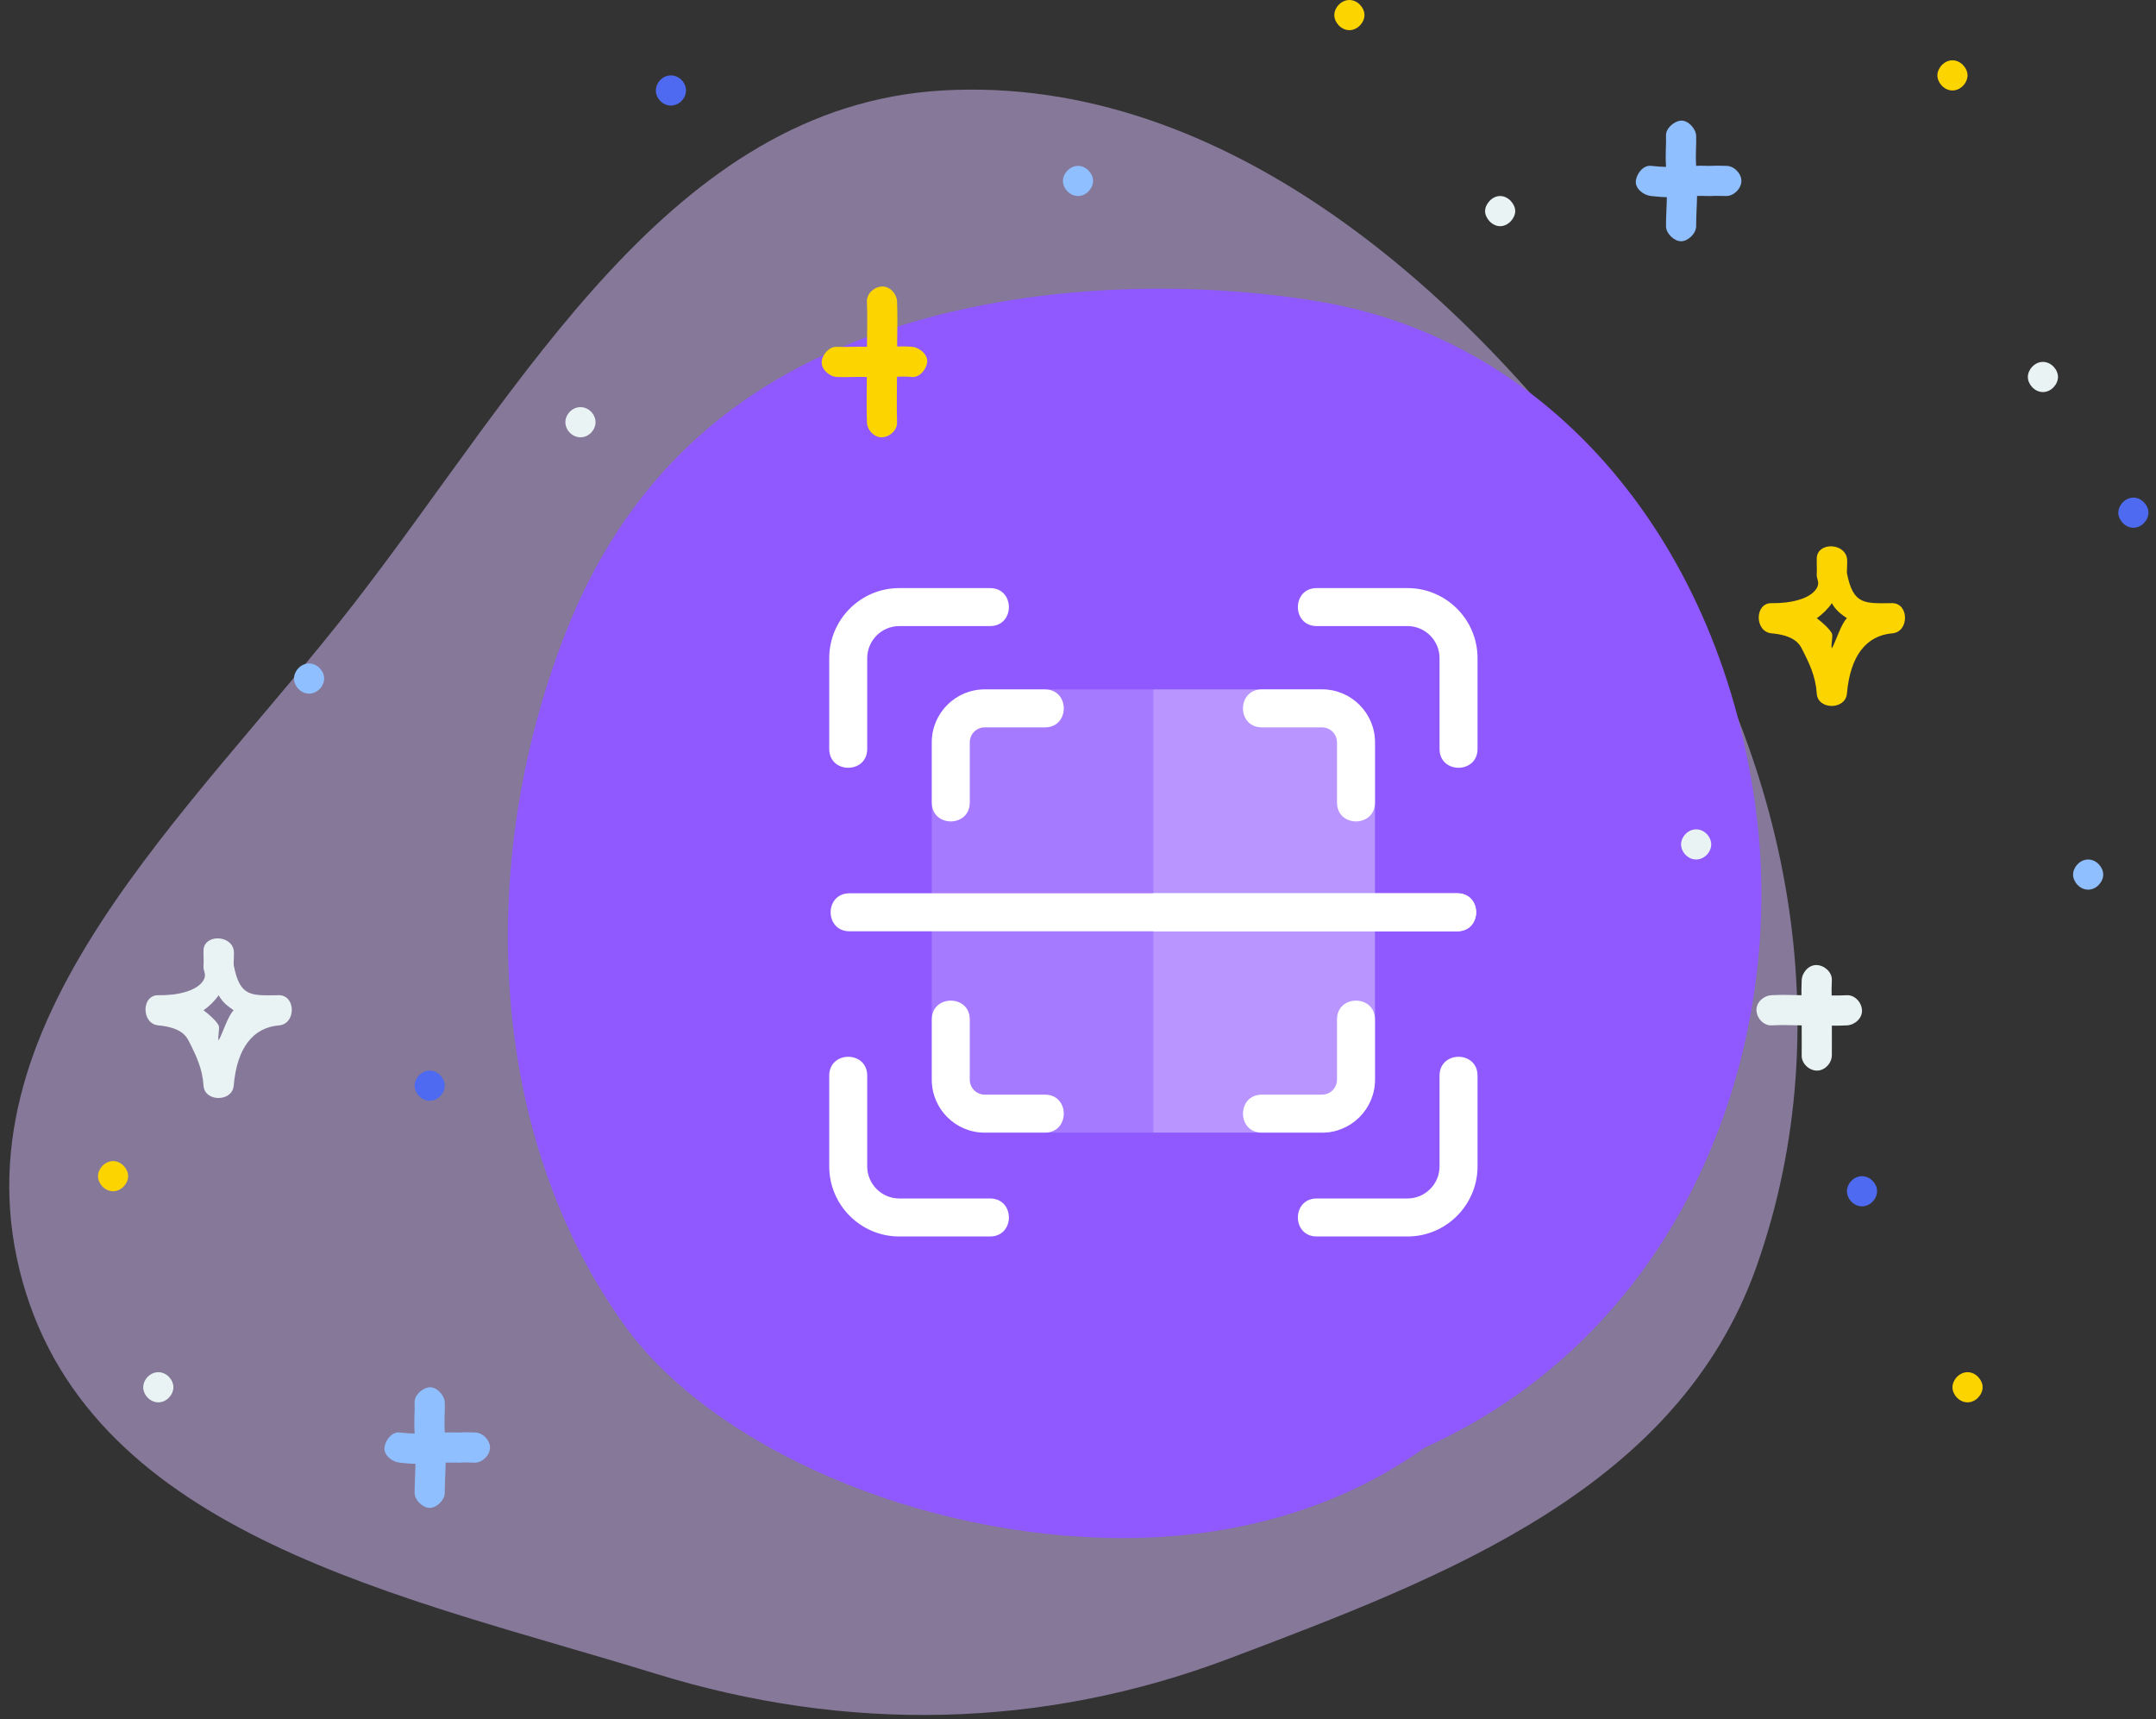 <svg width="143" height="114" viewBox="0 0 143 114" fill="none" xmlns="http://www.w3.org/2000/svg">
<rect x="0" y="0" width="143" height="114" fill="#333333" stroke="none"/>
<path opacity="0.5" fill-rule="evenodd" clip-rule="evenodd" d="M62.5 6C81.216 4.915 97.718 19.51 108.5 35C118.428 49.263 122.316 67.585 116.5 84C111.287 98.713 95.991 104.527 81.5 110C69.121 114.676 56.14 114.902 43.5 111C26.875 105.868 6.23 101.898 1.5 85C-3.318 67.785 12.581 54.086 23.5 40C34.617 25.66 44.498 7.045 62.5 6Z" fill="#D9BFFF"/>
<path d="M116.5 54C114.257 36.121 102.97 22.579 87.5 20C80.031 18.749 68.865 18.465 58.5 22C48.307 25.473 41.342 32.153 37.5 42C31.432 57.543 32.484 75.582 41.5 88C47.267 95.927 60.929 102 74.5 102C81.582 102 88.647 100.194 94.5 96C111.87 88.141 118.442 69.465 116.5 54Z" fill="#9059FF"/>
<g clip-path="url(#clip0_5405_68903)">
<path d="M91.197 49.228V71.604C91.197 73.539 89.623 75.113 87.688 75.113H65.312C63.377 75.113 61.803 73.539 61.803 71.604V49.228C61.803 47.293 63.377 45.719 65.312 45.719H87.688C89.623 45.719 91.197 47.293 91.197 49.228Z" fill="white" fill-opacity="0.2"/>
<path d="M91.197 49.228V71.604C91.197 73.539 89.623 75.113 87.688 75.113H76.5V45.719H87.688C89.623 45.719 91.197 47.293 91.197 49.228Z" fill="white" fill-opacity="0.2"/>
<path d="M96.656 61.76H56.344C54.677 61.76 54.677 59.24 56.344 59.24H96.656C98.323 59.24 98.323 61.76 96.656 61.76Z" fill="white"/>
<path d="M96.656 61.76H76.5V59.24H96.656C98.323 59.24 98.323 61.76 96.656 61.76Z" fill="white"/>
<path d="M95.48 49.666V43.648C95.48 42.474 94.526 41.52 93.352 41.52H87.334C85.668 41.52 85.666 39 87.334 39H93.352C95.915 39 98 41.085 98 43.648V49.666C98 51.332 95.48 51.334 95.48 49.666Z" fill="white"/>
<path d="M93.352 82H87.334C85.668 82 85.666 79.48 87.334 79.48H93.352C94.526 79.48 95.48 78.526 95.48 77.352V71.334C95.48 69.668 98 69.666 98 71.334V77.352C98 79.915 95.915 82 93.352 82Z" fill="white"/>
<path d="M55 49.666V43.648C55 41.085 57.085 39 59.648 39H65.666C67.332 39 67.334 41.52 65.666 41.52H59.648C58.474 41.52 57.52 42.474 57.52 43.648V49.666C57.52 51.332 55 51.334 55 49.666Z" fill="white"/>
<path d="M65.666 82H59.648C57.085 82 55 79.915 55 77.352V71.334C55 69.668 57.52 69.666 57.52 71.334V77.352C57.52 78.526 58.474 79.48 59.648 79.48H65.666C67.332 79.48 67.334 82 65.666 82Z" fill="white"/>
<path d="M87.688 75.113H83.693C82.027 75.113 82.025 72.594 83.693 72.594H87.688C88.234 72.594 88.678 72.15 88.678 71.604V67.609C88.678 65.943 91.197 65.941 91.197 67.609V71.604C91.197 73.539 89.623 75.113 87.688 75.113Z" fill="white"/>
<path d="M88.678 53.223V49.228C88.678 48.682 88.234 48.238 87.688 48.238H83.693C82.027 48.238 82.025 45.719 83.693 45.719H87.688C89.623 45.719 91.197 47.293 91.197 49.228V53.223C91.197 54.889 88.678 54.891 88.678 53.223Z" fill="white"/>
<path d="M61.803 53.223V49.228C61.803 47.293 63.377 45.719 65.312 45.719H69.307C70.973 45.719 70.975 48.238 69.307 48.238H65.312C64.766 48.238 64.322 48.682 64.322 49.228V53.223C64.322 54.889 61.803 54.891 61.803 53.223Z" fill="white"/>
<path d="M69.307 75.113H65.312C63.377 75.113 61.803 73.539 61.803 71.604V67.609C61.803 65.943 64.322 65.941 64.322 67.609V71.604C64.322 72.15 64.766 72.594 65.312 72.594H69.307C70.973 72.594 70.975 75.113 69.307 75.113Z" fill="white"/>
</g>
<path d="M57.5 20C57.546 21.151 57.502 21.948 57.5 24C57.499 24.179 57.5 23.82 57.5 24C57.499 25.633 57.461 26.952 57.5 28C57.519 28.52 57.975 29.018 58.5 29C59.024 28.981 59.519 28.52 59.5 28C59.463 26.982 59.499 25.611 59.5 24C59.499 24.179 59.5 23.82 59.5 24C59.502 21.923 59.547 21.184 59.5 20C59.479 19.48 59.024 18.979 58.5 19C57.975 19.02 57.479 19.48 57.5 20Z" fill="#FCD400"/>
<path d="M55.5 25C56.012 25.028 56.745 24.98 57.5 25C57.324 24.996 57.597 25.003 57.5 25C59.053 25.042 59.678 24.927 60.5 25C60.991 25.044 61.456 24.489 61.5 24C61.544 23.512 60.992 23.044 60.5 23C59.629 22.923 59.091 23.043 57.5 23C57.325 22.996 57.597 23.003 57.5 23C56.76 22.98 55.993 23.027 55.5 23C55.007 22.974 54.526 23.51 54.5 24C54.473 24.491 55.007 24.974 55.5 25Z" fill="#FCD400"/>
<path d="M117.5 68C118.183 67.971 118.267 67.972 119.5 68C119.693 68.005 120.391 67.998 120.5 68C121.478 68.021 121.826 68.032 122.5 68C123.013 67.975 123.523 67.539 123.5 67C123.476 66.461 123.012 65.976 122.5 66C121.876 66.03 121.44 66.02 120.5 66C120.393 65.998 119.693 66.005 119.5 66C118.229 65.971 118.234 65.969 117.5 66C116.987 66.022 116.479 66.461 116.5 67C116.52 67.539 116.986 68.022 117.5 68Z" fill="#EAF3F3"/>
<path d="M121.5 70C121.51 69.527 121.496 68.675 121.5 68C121.499 68.207 121.5 67.885 121.5 68C121.507 66.433 121.459 65.83 121.5 65C121.525 64.489 121.029 64.024 120.5 64C119.97 63.976 119.525 64.488 119.5 65C119.457 65.865 119.507 66.407 119.5 68C119.499 68.207 119.5 67.885 119.5 68C119.496 68.666 119.51 69.539 119.5 70C119.488 70.511 119.97 70.989 120.5 71C121.029 71.011 121.488 70.511 121.5 70Z" fill="#EAF3F3"/>
<path d="M110.5 9C110.526 9.542 110.445 10.164 110.5 11C110.492 10.882 110.508 11.118 110.5 11C110.635 13.04 110.5 13.857 110.5 15C110.5 15.48 111.033 16 111.5 16C111.967 16 112.5 15.48 112.5 15C112.5 13.805 112.637 13.079 112.5 11C112.492 10.882 112.508 11.118 112.5 11C112.446 10.174 112.526 9.529 112.5 9C112.476 8.52 111.966 7.976 111.5 8C111.034 8.024 110.476 8.52 110.5 9Z" fill="#90BFFF"/>
<path d="M109.5 12.999C110.449 13.105 110.819 13.103 112.5 12.999C112.894 12.975 113.281 13.011 113.5 12.999C113.924 12.978 114.165 12.999 114.5 12.999C115.002 12.999 115.5 12.507 115.5 11.999C115.5 11.492 115.002 10.999 114.5 10.999C114.13 10.999 113.952 10.976 113.5 10.999C113.273 11.011 112.9 10.975 112.5 10.999C110.923 11.097 110.31 11.09 109.5 10.999C109.001 10.944 108.555 11.495 108.5 11.999C108.445 12.504 109.001 12.944 109.5 12.999Z" fill="#90BFFF"/>
<path d="M27.5 93C27.526 93.542 27.445 94.164 27.5 95C27.492 94.883 27.508 95.118 27.5 95C27.635 97.041 27.5 97.857 27.5 99C27.5 99.48 28.033 100 28.5 100C28.967 100 29.5 99.48 29.5 99C29.5 97.805 29.637 97.079 29.5 95C29.492 94.882 29.508 95.118 29.5 95C29.446 94.174 29.526 93.529 29.5 93C29.477 92.52 28.967 91.976 28.5 92C28.034 92.024 27.477 92.52 27.5 93Z" fill="#90BFFF"/>
<path d="M26.5 96.999C27.448 97.105 27.819 97.103 29.5 96.999C29.731 96.985 30.37 97.007 30.5 96.999C31.091 96.965 31.084 96.999 31.5 96.999C32.002 96.999 32.5 96.507 32.5 95.999C32.5 95.492 32.002 94.999 31.5 94.999C31.042 94.999 31.122 94.963 30.5 94.999C30.368 95.007 29.733 94.985 29.5 94.999C27.923 95.096 27.31 95.09 26.5 94.999C26.001 94.944 25.555 95.495 25.5 95.999C25.445 96.504 26.001 96.944 26.5 96.999Z" fill="#90BFFF"/>
<path fill-rule="evenodd" clip-rule="evenodd" d="M120.5 46C120.57 47.091 122.406 47.088 122.5 46C122.72 43.474 123.789 42.156 125.5 42C125.357 42.01 125.637 41.998 125.5 42C126.637 41.924 126.639 40 125.5 40C125.349 40 125.645 39.989 125.5 40C123.68 40.015 122.909 40.133 122.5 38C122.481 37.902 122.549 37.261 122.5 37C122.455 36.76 122.531 37.151 122.5 37C122.293 35.984 120.555 35.964 120.5 37C120.492 37.153 120.508 36.736 120.5 37C120.489 37.357 120.519 37.819 120.5 38C120.454 38.441 120.735 38.589 120.5 39C120.085 39.725 118.741 40.021 117.5 40C116.365 39.982 116.369 41.899 117.5 42C118.968 42.133 119.331 42.676 119.5 43C120.019 44.01 120.426 44.861 120.5 46ZM125.5 40C125.377 40.009 125.614 39.999 125.5 40C125.395 39.959 125.636 39.999 125.5 40ZM125.5 42C125.386 42 125.607 41.992 125.5 42C125.404 42.045 125.626 41.99 125.5 42ZM120.5 41C120.866 40.742 121.251 40.374 121.5 40C121.767 40.477 122.088 40.713 122.5 41C122.131 41.331 121.764 42.537 121.5 43C121.414 42.804 121.598 42.192 121.5 42C121.334 41.682 120.808 41.224 120.5 41Z" fill="#FCD400"/>
<path fill-rule="evenodd" clip-rule="evenodd" d="M18.5 68C19.638 67.925 19.64 66 18.5 66C18.352 66 18.643 65.989 18.5 66C16.669 66.016 15.912 66.151 15.5 64C15.482 63.906 15.546 63.247 15.5 63C15.455 62.759 15.531 63.151 15.5 63C15.293 61.984 13.555 61.964 13.5 63C13.492 63.153 13.508 62.737 13.5 63C13.49 63.351 13.518 63.822 13.5 64C13.455 64.448 13.737 64.585 13.5 65C13.084 65.725 11.738 66.025 10.5 66C9.365 65.979 9.37 67.896 10.5 68C11.97 68.137 12.331 68.677 12.5 69C13.017 70.01 13.425 70.86 13.5 72C13.573 73.09 15.405 73.088 15.5 72C15.72 69.471 16.786 68.153 18.5 68C18.634 67.998 18.359 68.01 18.5 68ZM18.5 66C18.379 66.008 18.613 65.999 18.5 66C18.396 65.961 18.634 65.999 18.5 66ZM18.5 68C18.388 68 18.606 67.992 18.5 68C18.405 68.044 18.623 67.991 18.5 68ZM13.5 67C13.866 66.742 14.252 66.374 14.5 66C14.767 66.478 15.088 66.713 15.5 67C15.131 67.332 14.765 68.537 14.5 69C14.415 68.804 14.598 68.191 14.5 68C14.334 67.681 13.809 67.225 13.5 67Z" fill="#EAF3F3"/>
<path d="M72.5 12C72.5 11.519 72.052 11 71.5 11C70.948 11 70.5 11.519 70.5 12C70.5 12.481 70.948 13 71.5 13C72.052 13 72.5 12.481 72.5 12Z" fill="#90BFFF"/>
<path d="M139.5 58C139.5 57.519 139.052 57 138.5 57C137.947 57 137.5 57.519 137.5 58C137.5 58.481 137.947 59 138.5 59C139.052 59 139.5 58.481 139.5 58Z" fill="#90BFFF"/>
<path d="M136.5 25C136.5 24.518 136.052 24 135.5 24C134.947 24 134.5 24.518 134.5 25C134.5 25.482 134.947 26 135.5 26C136.052 26 136.5 25.482 136.5 25Z" fill="#EAF3F3"/>
<path d="M142.5 34C142.5 33.519 142.052 33 141.5 33C140.947 33 140.5 33.519 140.5 34C140.5 34.481 140.947 35 141.5 35C142.052 35 142.5 34.481 142.5 34Z" fill="#4E6AF0"/>
<path d="M130.5 5C130.5 4.519 130.053 4 129.5 4C128.947 4 128.5 4.519 128.5 5C128.5 5.481 128.947 6 129.5 6C130.053 6 130.5 5.481 130.5 5Z" fill="#FCD400"/>
<path d="M8.5 78C8.5 77.517 8.052 77 7.5 77C6.947 77 6.5 77.517 6.5 78C6.5 78.483 6.947 79 7.5 79C8.052 79 8.5 78.483 8.5 78Z" fill="#FCD400"/>
<path d="M39.5 28C39.5 27.485 39.053 27 38.5 27C37.948 27 37.5 27.485 37.5 28C37.5 28.515 37.948 29 38.5 29C39.053 29 39.5 28.515 39.5 28Z" fill="#EAF3F3"/>
<path d="M45.5 6C45.5 5.486 45.053 5 44.5 5C43.948 5 43.5 5.486 43.5 6C43.5 6.514 43.948 7 44.5 7C45.053 7 45.5 6.514 45.5 6Z" fill="#4E6AF0"/>
<path d="M100.5 14C100.5 13.547 100.053 13 99.5 13C98.948 13 98.5 13.547 98.5 14C98.5 14.453 98.948 15 99.5 15C100.053 15 100.5 14.453 100.5 14Z" fill="#EAF3F3"/>
<path d="M90.5 1C90.5 0.518 90.052 0 89.5 0C88.948 0 88.5 0.518 88.5 1C88.5 1.482 88.948 2 89.5 2C90.052 2 90.5 1.482 90.5 1Z" fill="#FCD400"/>
<path d="M131.5 92C131.5 91.519 131.053 91 130.5 91C129.947 91 129.5 91.519 129.5 92C129.5 92.481 129.947 93 130.5 93C131.053 93 131.5 92.481 131.5 92Z" fill="#FCD400"/>
<path d="M21.5 45C21.5 44.502 21.052 44 20.5 44C19.948 44 19.5 44.502 19.5 45C19.5 45.498 19.948 46 20.5 46C21.052 46 21.5 45.498 21.5 45Z" fill="#90BFFF"/>
<path d="M124.5 79C124.5 78.502 124.052 78 123.5 78C122.947 78 122.5 78.502 122.5 79C122.5 79.497 122.947 80 123.5 80C124.052 80 124.5 79.497 124.5 79Z" fill="#4E6AF0"/>
<path d="M29.5 72C29.5 71.501 29.052 71 28.5 71C27.948 71 27.5 71.501 27.5 72C27.5 72.499 27.948 73 28.5 73C29.052 73 29.5 72.499 29.5 72Z" fill="#4E6AF0"/>
<path d="M113.5 56C113.5 55.502 113.053 55 112.5 55C111.947 55 111.5 55.502 111.5 56C111.5 56.497 111.947 57 112.5 57C113.053 57 113.5 56.497 113.5 56Z" fill="#EAF3F3"/>
<path d="M11.5 92C11.5 91.502 11.052 91 10.5 91C9.947 91 9.5 91.502 9.5 92C9.5 92.497 9.947 93 10.5 93C11.052 93 11.5 92.497 11.5 92Z" fill="#EAF3F3"/>
<defs>
<clipPath id="clip0_5405_68903">
<rect width="43" height="43" fill="white" transform="translate(55 39)"/>
</clipPath>
</defs>
</svg>
